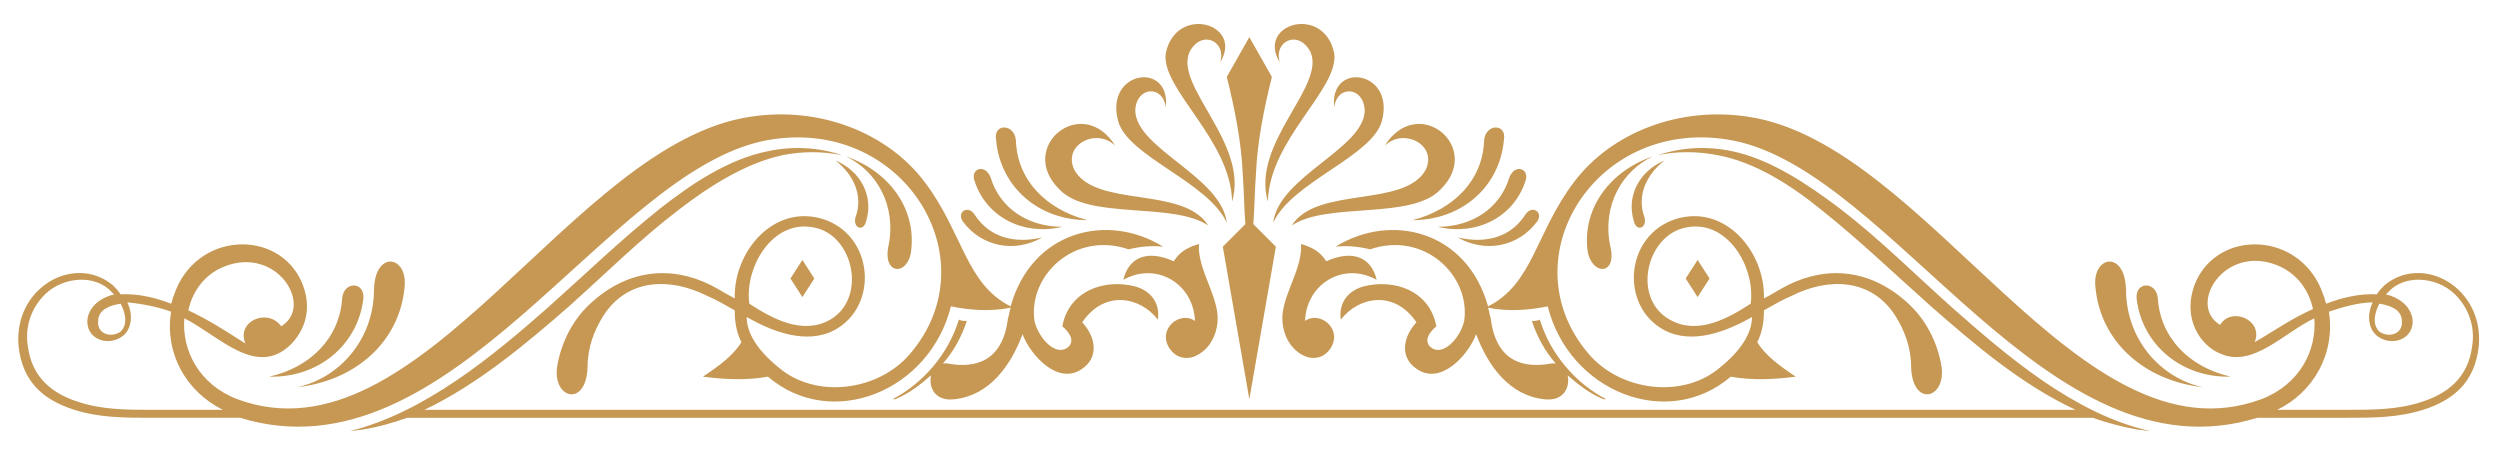 <?xml version="1.0" encoding="utf-8"?>
<!-- Generator: Adobe Illustrator 22.0.0, SVG Export Plug-In . SVG Version: 6.00 Build 0)  -->
<svg version="1.1" id="Layer_1" xmlns="http://www.w3.org/2000/svg" xmlns:xlink="http://www.w3.org/1999/xlink" x="0px" y="0px"
	 viewBox="0 0 188.5 34.4" style="enable-background:new 0 0 188.5 34.4;" xml:space="preserve">
<style type="text/css">
	.st0{fill:#C69853;}
</style>
<path class="st0" d="M119.7,18.9c-0.4-3.2,1.7-6,4.9-7.1c-2.3,1.1-3.8,3.7-3.2,6.7C122,20.8,120,20.8,119.7,18.9L119.7,18.9z
	 M177,31.5h-6.8c-15.8,4.9-27.4-18.5-39.5-20.9c-10.3-2-17.1,8.9-10.9,16.1c2.4,2.8,7.1,3.4,9.9,1c1.6-1.3,2.4-2.6,2.4-3.8
	c-1.9,1.1-4.5,2.1-6.6,1c-3.4-1.8-3-7.2,0.9-8.4c3.7-1.1,6.7,2.5,6.6,6c0.6-0.3,1.2-0.7,1.8-1c3-1.5,6.3-1.2,9.1,1.4
	c1.3,1.2,2.2,2.9,2.5,4.8c0.3,2.4-2.2,3-2.3,0c0-1.5-0.5-2.8-1.2-3.9c-1.8-2.8-5-2.9-7.8-1.5c-0.7,0.3-1.4,0.7-2.1,1.1
	c0,0.8-0.1,1.6-0.5,2.4c0.6,1,1.7,1.8,2.9,2.6c-1.5,0.2-3.3,0.3-4.9,0c-4.8,4.1-12.2,1.1-13.8-5.3c-1.5,0.3-3,0.4-4.5,0.1
	c0.1,0.3,0.1,0.5,0.2,0.8c0.4,3.3,2.5,3.8,4.6,3.4c0.1,0,0.2,0,0.3,0c-0.8-0.9-1.4-2-1.8-3.2c0.2,0,0.4,0,0.6-0.1
	c0.8,2.6,2.7,4.8,5,6h-0.2c-1-0.4-1.9-1.1-2.7-1.8c0.2,0.9-0.3,2-1.8,1.8c-2.6-0.3-4.2-2.5-5.1-4.9c-0.6,1.6-2.7,3.9-4.5,2.6
	c-1.2-0.8-1.1-2.3,0-3.5c-1.7-2.5-4.4-1.9-5.7-0.2c-0.2-1.3,0.6-2.2,1.7-2.5c2.3-0.6,5,0.3,5.5,3c-0.7,0.6-0.9,1.2-0.4,1.6
	c0.9,0.7,2.2-0.7,2.5-2c0.5-3.4-3-6.8-7.1-5.4c-0.8-0.2-1.7-0.3-2.6-0.2c4.2-2.6,9.9-1.2,11.5,4.5c3.4-1.7,3.6-5.6,6.5-9.4
	c2.8-3.7,7.9-5.7,13.1-4.9c13.6,2,24.9,26.4,38.7,21.3c2.9-1.1,4.2-3.7,4-6.1c-2.3,1.1-4.6,3.7-7,2.7c-1.6-0.6-3-2.7-2-5.3
	c1.7-4.2,8.1-4,9.7,0.9c0.1,0.2,0.1,0.4,0.2,0.6c1-0.4,2.5-0.8,3.8-0.7c0.2-0.3,0.4-0.5,0.6-0.7c2.9-2.4,7.5,0.2,7.1,4.6
	c-0.3,2.8-2,4.1-4.2,4.8C180.8,31.5,178.9,31.5,177,31.5L177,31.5z M171.7,30.9h5.3c1.9,0,3.8,0,5.6-0.6c1.9-0.6,3.5-1.8,3.8-4.2
	c0.2-1.2-0.1-2.6-1.1-3.7c-1.2-1.4-3.6-1.8-5-0.6c-0.1,0.1-0.3,0.3-0.4,0.4c0.9,0.2,1.8,0.8,2,1.8c0.2,1.6-1.6,2.2-2.7,1.3
	c-0.7-0.6-0.7-1.7-0.3-2.5c-1.1,0-2.4,0.4-3.3,0.7C176.1,26.7,174.4,29.6,171.7,30.9L171.7,30.9z M170,25.8c1.4-0.8,2.8-1.8,4.4-2.5
	c-0.3-1.4-1.2-2.7-2.7-3.3c-4-1.6-6.8,3-4.3,4.5C168.2,23.1,170.7,24.1,170,25.8L170,25.8L170,25.8z M61.4,21l-0.9,1.4L59.6,21
	l0.9-1.4L61.4,21L61.4,21z M157.8,31.5H30.7c-1.1,0.4-2.2,0.7-3.4,0.9c-0.3,0-0.6,0.1-0.9,0.1c5.6-1.4,10.7-5.6,14.9-9.3
	c2.8-2.5,5.6-5.2,8.5-7.5c2.3-1.8,5.1-3.7,8.1-4.3c1.9-0.4,3.8-0.3,5.6,0.3c-1.5-0.3-3-0.3-4.5,0c-2.8,0.6-5.6,2.4-7.8,4.1
	c-2.9,2.2-5.5,4.8-8.3,7.3C39.7,25.9,36,29,32,30.9h124.5c-4.1-1.9-7.7-5-10.9-7.8c-2.7-2.4-5.4-5-8.3-7.3c-2.2-1.8-5-3.6-7.8-4.1
	c-1.5-0.3-3.1-0.3-4.5,0c1.8-0.6,3.7-0.7,5.6-0.3c2.9,0.6,5.7,2.5,8.1,4.3c3,2.3,5.7,5,8.5,7.5c4.2,3.7,9.2,8,14.9,9.3
	c-0.3,0-0.6-0.1-0.9-0.1C160.1,32.2,158.9,31.9,157.8,31.5L157.8,31.5z M128.9,21l-0.9,1.4l-0.9-1.4l0.9-1.4L128.9,21L128.9,21z
	 M68.7,18.9c0.4-3.2-1.7-6-4.9-7.1c2.3,1.1,3.8,3.7,3.2,6.7C66.5,20.8,68.5,20.8,68.7,18.9L68.7,18.9z M84.7,21.1
	c2.5-1.4,5.3,0.3,5.4,3.1c-1.1-0.8-2.9,0.6-1.9,2.1c0.5,0.7,1.2,0.8,1.8,0.6c1.3-0.5,1.9-1.9,1.8-3.2c-0.2-1.8-1.5-3.5-1.4-5.3
	c-0.7,0.2-1.4,0.5-1.9,1.3C86.5,18.8,85.1,19.4,84.7,21.1L84.7,21.1z M84.1,11c-1.4-1.4-4-0.1-3.1,1.8c1.6,2.9,8.2,1.2,10.1,4.2
	c-2.7-1.8-9-0.4-11.2-2.7C76.6,11.1,81.6,7,84.1,11L84.1,11z M87.9,8.1c-0.2-1.7-2.2-1.6-2.3,0.2c0,2.9,6.5,5,6.9,8.5
	c-1.4-3.1-7.5-5-8.2-7.7C83.3,5.3,88.3,4.6,87.9,8.1L87.9,8.1z M92,4.7c0.5-1.6-1.4-2.5-2.3-0.8c-1.2,2.6,4.5,6.9,3.2,11.3
	c-0.1-4.7-5.4-8.5-5-11.2C88.7,0.3,93.8,1.8,92,4.7L92,4.7z M92.5,5.8l1.7-3l1.7,3c-0.6,2.4-1.1,4.9-1.2,7.3
	c-0.1,1.3-0.1,2.5-0.2,3.8l1.7,1.7l-2,11.5l-2-11.5l1.7-1.7c-0.1-1.3-0.1-2.5-0.2-3.8C93.6,10.7,93.1,8.2,92.5,5.8L92.5,5.8z
	 M25.8,22.5c-0.2,3-2.4,5.2-5.5,5.9c3.7,0.1,6.7-2.4,7.1-5.9C27.5,21.2,25.9,21.2,25.8,22.5L25.8,22.5z M30.5,21.7
	c-0.4,4.1-3.7,7-8.1,7.5c3.2-0.7,5.8-3.6,5.8-7.4C28.3,18.8,30.8,19.3,30.5,21.7L30.5,21.7z M74.7,13.4c0.7,2.3,2.8,3.7,5.4,3.7
	c-2.9,0.7-5.7-0.7-6.6-3.4C73.1,12.7,74.3,12.3,74.7,13.4L74.7,13.4z M76.6,10.6c0.1,3,2.3,5.2,5.4,6c-3.7,0-6.6-2.5-6.9-6.1
	C74.9,9.3,76.5,9.3,76.6,10.6L76.6,10.6z M62.6,24.1c-2.1,1.2-4.4-0.1-6.1-1.2c-0.4-2.9,2-6.8,5.4-5.6
	C64.5,18.3,65.2,22.6,62.6,24.1L62.6,24.1z M62,16.5c-3.7-1.1-6.7,2.5-6.6,6c-0.6-0.3-1.2-0.7-1.8-1c-3-1.5-6.3-1.2-9.1,1.4
	c-1.3,1.2-2.2,2.9-2.5,4.8c-0.3,2.4,2.2,3,2.3,0c0-1.5,0.5-2.8,1.2-3.9c1.8-2.8,5-2.9,7.8-1.5c0.7,0.3,1.4,0.7,2.1,1.1
	c0,0.8,0.1,1.6,0.5,2.4c-0.6,1-1.7,1.8-2.9,2.6c1.5,0.2,3.3,0.3,4.9,0c4.8,4.1,12.2,1.1,13.8-5.3c1.5,0.3,3,0.4,4.5,0.1
	c-0.1,0.3-0.1,0.5-0.2,0.8c-0.4,3.3-2.5,3.8-4.6,3.4c-0.1,0-0.2,0-0.3,0c0.8-0.9,1.4-2,1.8-3.2c-0.2,0-0.4,0-0.6-0.1
	c-0.8,2.6-2.7,4.8-5,6h0.2c1-0.4,1.9-1.1,2.7-1.8c-0.2,0.9,0.3,2,1.8,1.8c2.6-0.3,4.2-2.5,5.1-4.9c0.6,1.6,2.7,3.9,4.5,2.6
	c1.2-0.8,1.1-2.3,0-3.5c1.7-2.5,4.4-1.9,5.7-0.2c0.2-1.3-0.6-2.2-1.7-2.5c-2.3-0.6-5,0.3-5.5,3c0.7,0.6,0.9,1.2,0.4,1.6
	c-0.9,0.7-2.2-0.7-2.5-2c-0.5-3.4,3-6.8,7.1-5.4c0.8-0.2,1.7-0.3,2.6-0.2c-4.2-2.6-9.9-1.2-11.5,4.5c-3.4-1.7-3.6-5.6-6.5-9.4
	C66.9,10,61.8,8,56.6,8.8c-13.6,2-24.9,26.4-38.7,21.3c-2.9-1.1-4.2-3.7-4-6.1c2.6,1.3,5.4,4.5,8,2c1-1,1.7-2.6,0.9-4.6
	c-1.7-4.2-8.1-4-9.7,0.9c-0.1,0.2-0.1,0.4-0.2,0.6c-1-0.4-2.5-0.8-3.8-0.7c-0.2-0.3-0.4-0.5-0.6-0.7c-2.9-2.4-7.5,0.2-7.1,4.6
	c0.3,2.8,2,4.1,4.2,4.8c1.9,0.6,3.8,0.6,5.7,0.6h6.8C34,36.4,45.6,13,57.7,10.6c10.3-2,17.1,8.9,10.9,16.1c-2.4,2.8-7.1,3.4-9.9,1
	c-1.6-1.3-2.4-2.6-2.4-3.8c1.9,1.1,4.5,2.1,6.6,1C66.3,23.1,65.9,17.7,62,16.5L62,16.5z M14.2,23.4c0.3-1.4,1.2-2.7,2.7-3.3
	c4-1.6,6.8,3,4.3,4.5c-1-1.4-3.4-0.4-2.7,1.3l0,0C17.1,25,15.7,24.1,14.2,23.4L14.2,23.4z M12.9,23.5c-0.5,3.1,1.1,6,3.9,7.4h-5.3
	c-1.9,0-3.8,0-5.6-0.6c-1.9-0.6-3.5-1.8-3.8-4.2c-0.2-1.2,0.1-2.6,1.1-3.7c1.2-1.4,3.6-1.8,5-0.6c0.1,0.1,0.3,0.3,0.4,0.4
	c-0.9,0.2-1.8,0.8-2,1.8c-0.2,1.6,1.6,2.2,2.7,1.3c0.7-0.6,0.7-1.7,0.3-2.5C10.8,22.9,12.1,23.2,12.9,23.5L12.9,23.5z M73.5,16.2
	c1.1,1.7,3,2.2,5.1,1.7c-2.1,1.2-4.6,0.7-6-1.2C72.1,16,73,15.4,73.5,16.2L73.5,16.2z M64.5,16.4c0.6-1.6-0.1-3.2-1.5-4.3
	c1.9,0.8,2.9,2.7,2.3,4.6C65.1,17.5,64.3,17.2,64.5,16.4L64.5,16.4z M103.8,21.1c-2.5-1.4-5.3,0.3-5.4,3.1c1.1-0.8,2.9,0.6,1.9,2.1
	c-0.5,0.7-1.2,0.8-1.8,0.6c-1.3-0.5-1.9-1.9-1.8-3.2c0.2-1.8,1.5-3.5,1.4-5.3c0.7,0.2,1.4,0.5,1.9,1.3
	C102,18.8,103.4,19.4,103.8,21.1L103.8,21.1z M104.4,11c1.4-1.4,4-0.1,3.1,1.8c-1.6,2.9-8.2,1.2-10.1,4.2c2.7-1.8,9-0.4,11.2-2.7
	C111.9,11.1,106.9,7,104.4,11L104.4,11z M100.6,8.1c0.2-1.7,2.2-1.6,2.3,0.2c0,2.9-6.5,5-6.9,8.5c1.4-3.1,7.5-5,8.2-7.7
	C105.2,5.3,100.2,4.6,100.6,8.1L100.6,8.1z M96.5,4.7c-0.5-1.6,1.4-2.5,2.3-0.8c1.2,2.6-4.5,6.9-3.2,11.3c0.1-4.7,5.4-8.5,5-11.2
	C99.8,0.3,94.7,1.8,96.5,4.7L96.5,4.7z M162.7,22.5c0.2,3,2.4,5.2,5.5,5.9c-3.7,0.1-6.7-2.4-7.1-5.9C161,21.2,162.6,21.2,162.7,22.5
	L162.7,22.5z M158,21.7c0.4,4.1,3.7,7,8.1,7.5c-3.2-0.7-5.8-3.6-5.8-7.4C160.2,18.8,157.7,19.3,158,21.7L158,21.7z M113.8,13.4
	c-0.7,2.3-2.8,3.7-5.4,3.7c2.9,0.7,5.7-0.7,6.6-3.4C115.4,12.7,114.2,12.3,113.8,13.4L113.8,13.4z M111.9,10.6c-0.1,3-2.3,5.2-5.4,6
	c3.7,0,6.6-2.5,6.9-6.1C113.6,9.3,112,9.3,111.9,10.6L111.9,10.6z M125.9,24.1c2.1,1.2,4.4-0.1,6.1-1.2c0.4-2.9-2-6.8-5.4-5.6
	C124,18.3,123.2,22.6,125.9,24.1L125.9,24.1z M115,16.2c-1.1,1.7-3,2.2-5.1,1.7c2.1,1.2,4.6,0.7,6-1.2C116.4,16,115.5,15.4,115,16.2
	L115,16.2z M124,16.4c-0.6-1.6,0.1-3.2,1.5-4.3c-1.9,0.8-2.9,2.7-2.3,4.6C123.4,17.5,124.2,17.2,124,16.4L124,16.4z M9.1,22.9
	c0.3,0.6,0.6,1.5,0,2.1c-0.7,0.5-1.8,0.2-1.7-0.8C7.4,23.3,8.4,23,9.1,22.9L9.1,22.9z M179.4,22.9c-0.3,0.6-0.6,1.5,0,2.1
	c0.7,0.5,1.8,0.2,1.7-0.8C181.1,23.3,180.1,23,179.4,22.9L179.4,22.9z"/>
</svg>
